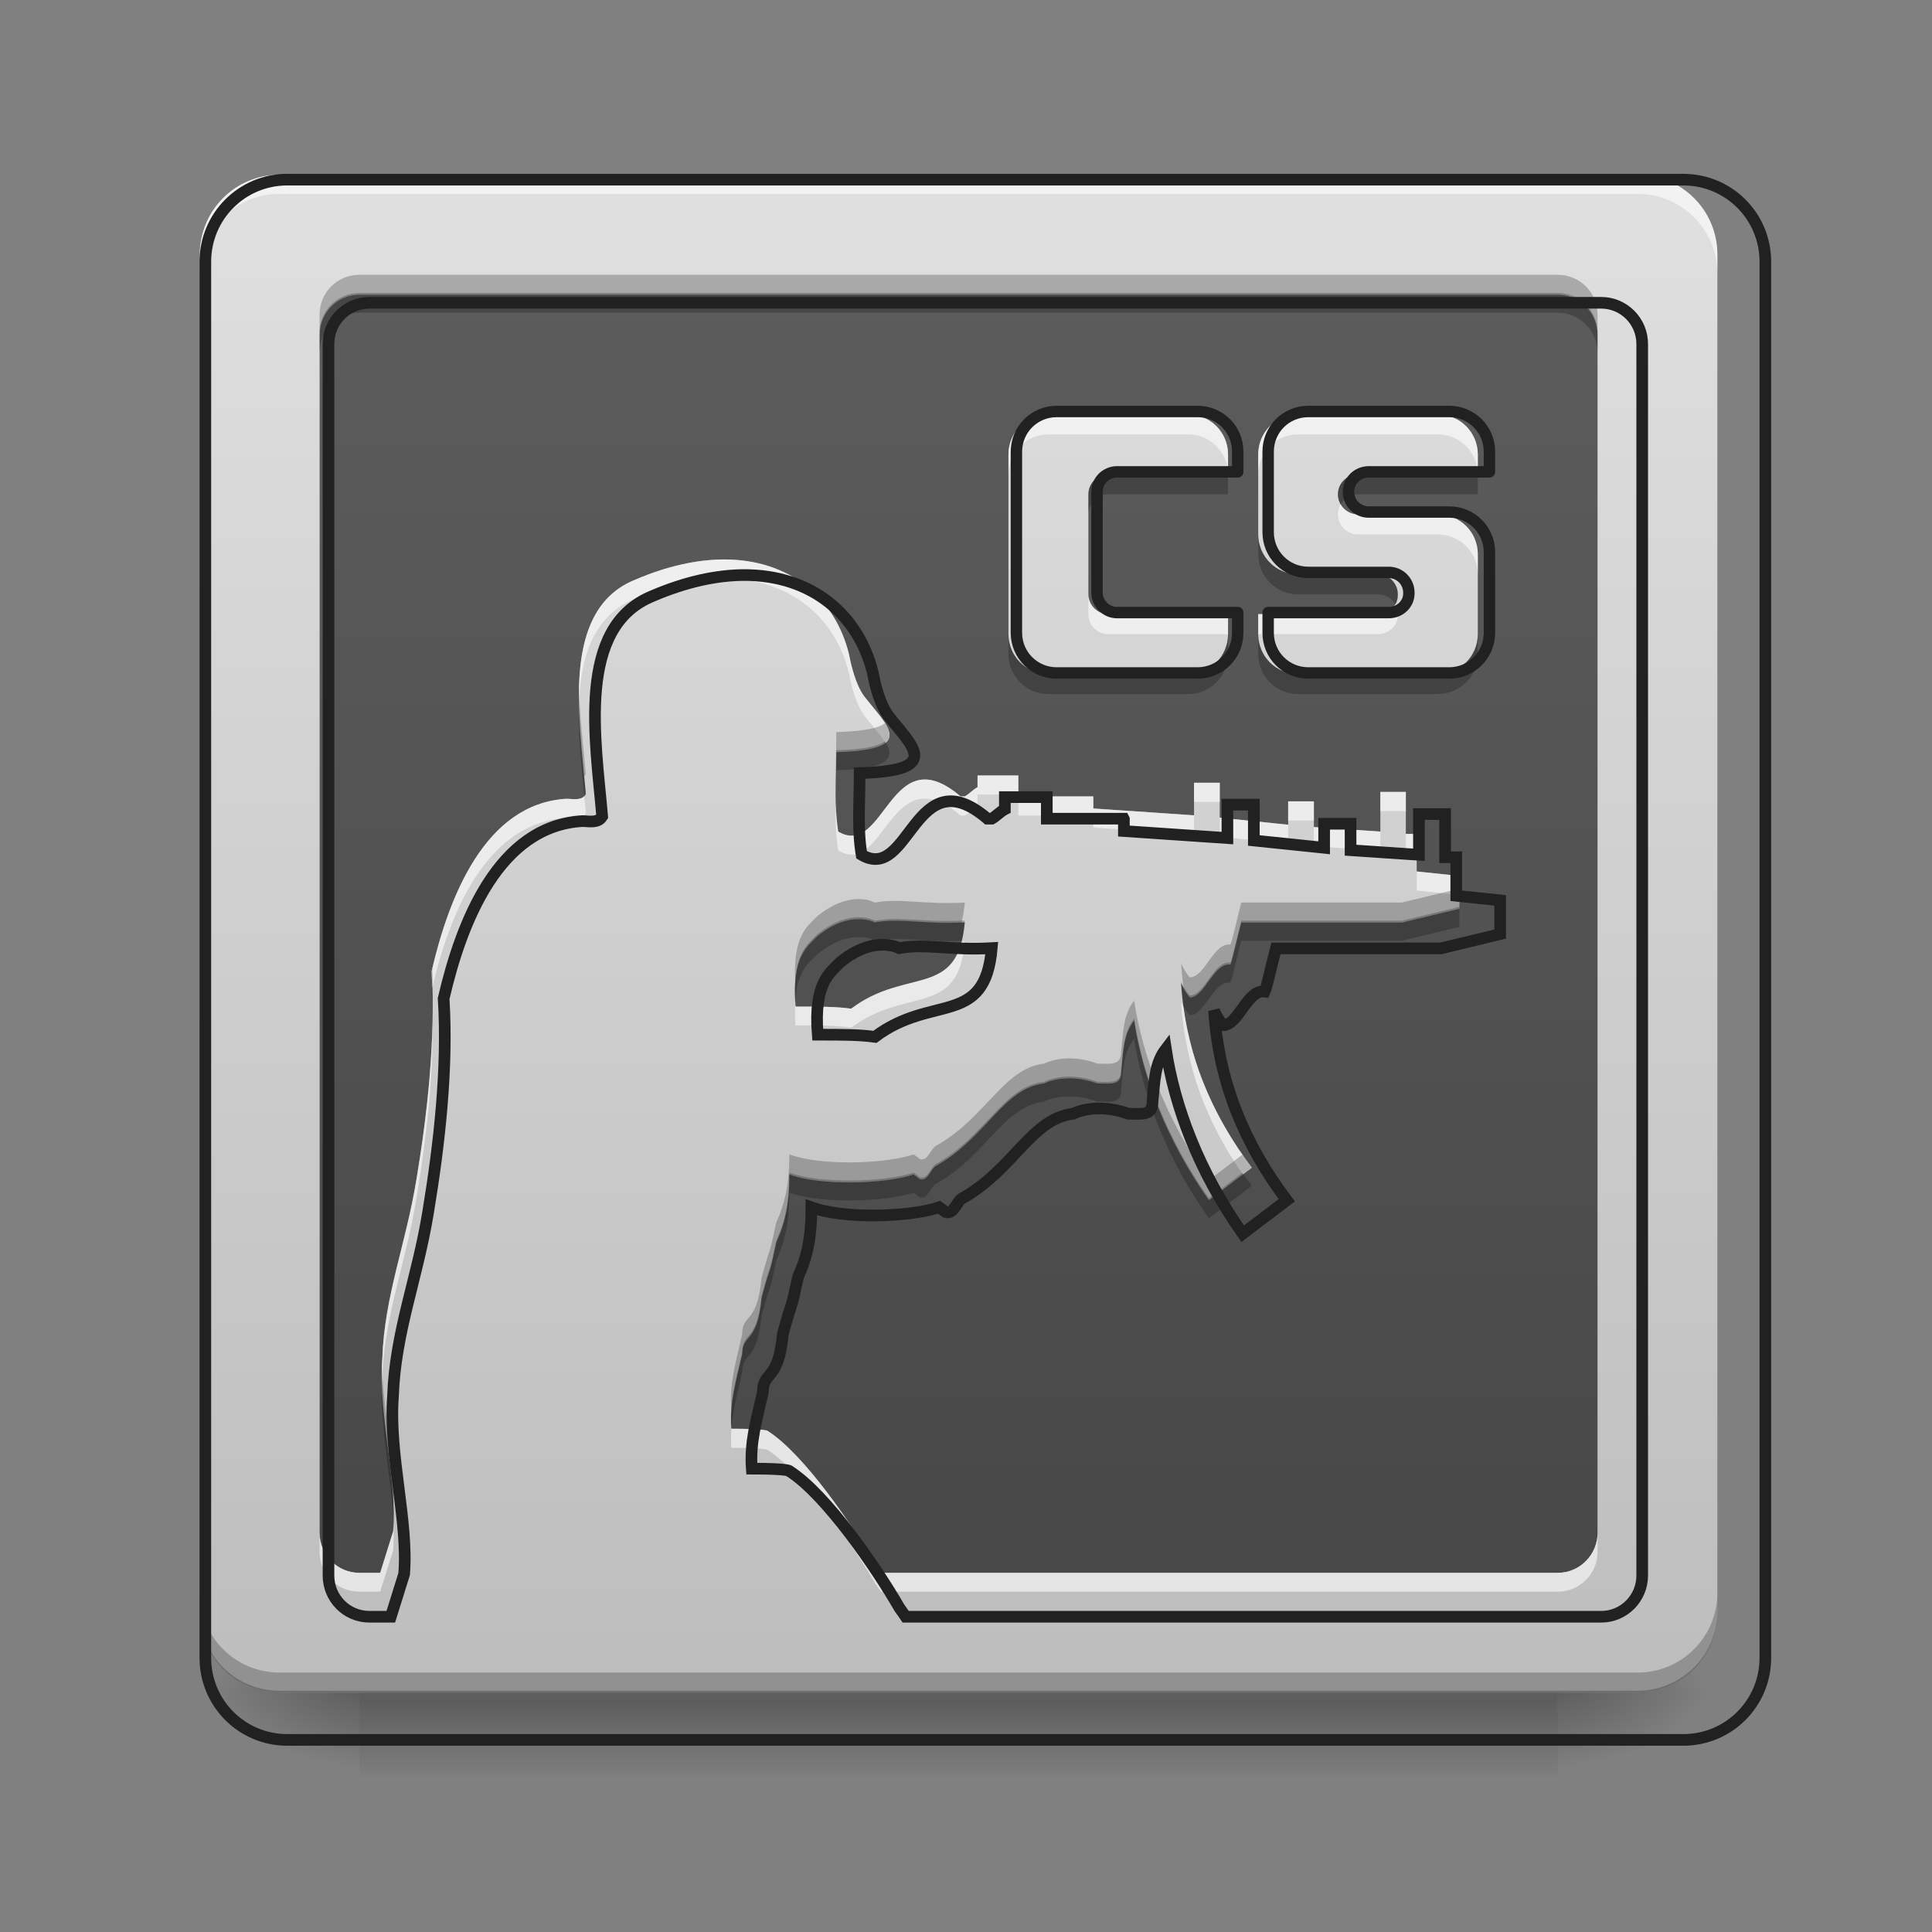 <?xml version="1.0" encoding="UTF-8"?>
<svg xmlns="http://www.w3.org/2000/svg" xmlns:xlink="http://www.w3.org/1999/xlink" width="32px" height="32px" viewBox="0 0 32 32" version="1.1">
<rect x="0" y="0" width="32" height="32" fill="#808080" stroke="none"/>
<defs>
<linearGradient id="linear0" gradientUnits="userSpaceOnUse" x1="254" y1="233.5" x2="254" y2="254.667" gradientTransform="matrix(0.063,0,0,0.063,-0,13.439)">
<stop offset="0" style="stop-color:rgb(0%,0%,0%);stop-opacity:0.275;"/>
<stop offset="1" style="stop-color:rgb(0%,0%,0%);stop-opacity:0;"/>
</linearGradient>
<radialGradient id="radial0" gradientUnits="userSpaceOnUse" cx="450.909" cy="189.579" fx="450.909" fy="189.579" r="21.167" gradientTransform="matrix(0,-0.078,-0.141,-0,52.131,63.595)">
<stop offset="0" style="stop-color:rgb(0%,0%,0%);stop-opacity:0.314;"/>
<stop offset="0.222" style="stop-color:rgb(0%,0%,0%);stop-opacity:0.275;"/>
<stop offset="1" style="stop-color:rgb(0%,0%,0%);stop-opacity:0;"/>
</radialGradient>
<radialGradient id="radial1" gradientUnits="userSpaceOnUse" cx="450.909" cy="189.579" fx="450.909" fy="189.579" r="21.167" gradientTransform="matrix(-0,0.078,0.141,0,-20.378,-7.527)">
<stop offset="0" style="stop-color:rgb(0%,0%,0%);stop-opacity:0.314;"/>
<stop offset="0.222" style="stop-color:rgb(0%,0%,0%);stop-opacity:0.275;"/>
<stop offset="1" style="stop-color:rgb(0%,0%,0%);stop-opacity:0;"/>
</radialGradient>
<radialGradient id="radial2" gradientUnits="userSpaceOnUse" cx="450.909" cy="189.579" fx="450.909" fy="189.579" r="21.167" gradientTransform="matrix(-0,-0.078,0.141,-0,-20.378,63.595)">
<stop offset="0" style="stop-color:rgb(0%,0%,0%);stop-opacity:0.314;"/>
<stop offset="0.222" style="stop-color:rgb(0%,0%,0%);stop-opacity:0.275;"/>
<stop offset="1" style="stop-color:rgb(0%,0%,0%);stop-opacity:0;"/>
</radialGradient>
<radialGradient id="radial3" gradientUnits="userSpaceOnUse" cx="450.909" cy="189.579" fx="450.909" fy="189.579" r="21.167" gradientTransform="matrix(0,0.078,-0.141,0,52.131,-7.527)">
<stop offset="0" style="stop-color:rgb(0%,0%,0%);stop-opacity:0.314;"/>
<stop offset="0.222" style="stop-color:rgb(0%,0%,0%);stop-opacity:0.275;"/>
<stop offset="1" style="stop-color:rgb(0%,0%,0%);stop-opacity:0;"/>
</radialGradient>
<linearGradient id="linear1" gradientUnits="userSpaceOnUse" x1="254" y1="297" x2="254" y2="-221.583" gradientTransform="matrix(0.063,0,0,0.063,0,13.439)">
<stop offset="0" style="stop-color:rgb(25.882%,25.882%,25.882%);stop-opacity:1;"/>
<stop offset="1" style="stop-color:rgb(38.039%,38.039%,38.039%);stop-opacity:1;"/>
</linearGradient>
<linearGradient id="linear2" gradientUnits="userSpaceOnUse" x1="169.333" y1="233.5" x2="169.333" y2="-168.667" gradientTransform="matrix(0.063,0,0,0.063,0,13.439)">
<stop offset="0" style="stop-color:rgb(74.118%,74.118%,74.118%);stop-opacity:1;"/>
<stop offset="1" style="stop-color:rgb(87.843%,87.843%,87.843%);stop-opacity:1;"/>
</linearGradient>
<linearGradient id="linear3" gradientUnits="userSpaceOnUse" x1="349.25" y1="233.5" x2="349.25" y2="-168.667" gradientTransform="matrix(0.063,0,0,0.063,0,13.439)">
<stop offset="0" style="stop-color:rgb(74.118%,74.118%,74.118%);stop-opacity:1;"/>
<stop offset="1" style="stop-color:rgb(87.843%,87.843%,87.843%);stop-opacity:1;"/>
</linearGradient>
</defs>
<g id="surface1">
<path style=" stroke:none;fill-rule:nonzero;fill:url(#linear0);" d="M 5.953 27.938 L 25.801 27.938 L 25.801 29.406 L 5.953 29.406 Z M 5.953 27.938 "/>
<path style=" stroke:none;fill-rule:nonzero;fill:url(#radial0);" d="M 25.801 28.035 L 28.445 28.035 L 28.445 26.711 L 25.801 26.711 Z M 25.801 28.035 "/>
<path style=" stroke:none;fill-rule:nonzero;fill:url(#radial1);" d="M 5.953 28.035 L 3.309 28.035 L 3.309 29.355 L 5.953 29.355 Z M 5.953 28.035 "/>
<path style=" stroke:none;fill-rule:nonzero;fill:url(#radial2);" d="M 5.953 28.035 L 3.309 28.035 L 3.309 26.711 L 5.953 26.711 Z M 5.953 28.035 "/>
<path style=" stroke:none;fill-rule:nonzero;fill:url(#radial3);" d="M 25.801 28.035 L 28.445 28.035 L 28.445 29.355 L 25.801 29.355 Z M 25.801 28.035 "/>
<path style=" stroke:none;fill-rule:nonzero;fill:url(#linear1);" d="M 5.953 4.879 L 25.801 4.879 C 26.164 4.879 26.461 5.176 26.461 5.543 L 26.461 25.387 C 26.461 25.754 26.164 26.051 25.801 26.051 L 5.953 26.051 C 5.59 26.051 5.293 25.754 5.293 25.387 L 5.293 5.543 C 5.293 5.176 5.59 4.879 5.953 4.879 Z M 5.953 4.879 "/>
<path style=" stroke:none;fill-rule:nonzero;fill:url(#linear2);" d="M 4.629 2.895 C 3.898 2.895 3.309 3.484 3.309 4.219 L 3.309 26.711 C 3.309 27.445 3.898 28.035 4.629 28.035 L 27.121 28.035 C 27.855 28.035 28.445 27.445 28.445 26.711 L 28.445 4.219 C 28.445 3.484 27.855 2.895 27.121 2.895 Z M 5.953 4.879 L 25.801 4.879 C 26.164 4.879 26.461 5.176 26.461 5.543 L 26.461 25.387 C 26.461 25.754 26.164 26.051 25.801 26.051 L 14.594 26.051 C 14.562 26.004 14.527 25.957 14.492 25.906 C 14.137 25.289 13.324 24.09 12.719 23.703 C 12.719 23.703 12.719 23.664 12.113 23.664 C 12.082 23.238 12.188 22.891 12.293 22.43 C 12.293 22.082 12.543 22.273 12.613 21.5 C 12.789 20.844 12.719 21.23 12.859 20.574 C 13 20.266 13.074 19.957 13.074 19.453 C 13.605 19.648 14.668 19.609 15.133 19.453 L 15.238 19.531 C 15.379 19.57 15.414 19.34 15.52 19.301 C 16.336 18.836 16.621 18.023 17.293 17.945 C 17.293 17.945 17.648 17.754 18.18 17.945 C 18.395 17.945 18.57 17.984 18.57 17.754 C 18.605 17.406 18.605 17.137 18.785 16.902 C 18.926 17.832 19.316 18.875 20.023 19.879 L 20.734 19.34 C 20.062 18.449 19.637 17.445 19.562 16.285 C 19.598 16.363 19.637 16.441 19.707 16.52 C 19.957 16.52 20.098 15.938 20.379 15.977 C 20.414 15.898 20.488 15.551 20.559 15.281 L 23.219 15.281 L 24.172 15.051 L 24.172 14.508 L 23.465 14.434 L 23.465 13.812 L 23.285 13.812 L 23.285 13.117 L 22.863 13.117 L 22.863 13.773 L 21.762 13.699 L 21.762 13.273 L 21.336 13.273 L 21.336 13.66 L 20.203 13.543 L 20.203 12.965 L 19.777 12.965 L 19.777 13.504 L 18.109 13.391 L 18.109 13.199 L 18.105 13.191 L 16.867 13.191 L 16.867 12.844 L 16.191 12.844 L 16.191 13.039 C 16.121 13.074 16.051 13.152 15.98 13.191 L 15.91 13.191 C 14.734 12.188 14.664 14.234 13.883 13.773 C 13.812 13.348 13.852 12.961 13.852 12.457 C 15.199 12.418 14.703 12.031 14.312 11.531 C 14.172 11.336 14.098 11.027 14.062 10.836 C 13.836 9.918 13.094 9.262 11.98 9.266 C 11.547 9.27 11.059 9.371 10.52 9.602 C 9.277 10.102 9.598 11.918 9.703 13.156 C 9.633 13.27 9.488 13.23 9.383 13.23 C 8.035 13.309 7.434 14.855 7.148 16.09 C 7.219 17.211 7.078 18.449 6.898 19.531 C 6.723 20.613 6.367 21.461 6.332 22.504 C 6.262 23.434 6.582 24.516 6.512 25.363 C 6.438 25.602 6.367 25.824 6.297 26.051 L 5.953 26.051 C 5.586 26.051 5.293 25.754 5.293 25.387 L 5.293 5.543 C 5.293 5.176 5.586 4.879 5.953 4.879 Z M 14.223 15.223 C 14.391 15.223 14.488 15.277 14.488 15.277 C 14.914 15.199 15.305 15.316 15.98 15.277 C 15.871 16.555 15.02 16.012 14.098 16.707 C 13.848 16.672 13.566 16.672 13.176 16.672 C 13.105 15.82 13.391 15.664 13.531 15.512 C 13.812 15.277 14.055 15.223 14.223 15.223 Z M 14.223 15.223 "/>
<path style=" stroke:none;fill-rule:nonzero;fill:rgb(100%,100%,100%);fill-opacity:0.588;" d="M 4.629 2.895 C 3.898 2.895 3.309 3.484 3.309 4.219 L 3.309 4.535 C 3.309 3.801 3.898 3.211 4.629 3.211 L 27.121 3.211 C 27.855 3.211 28.445 3.801 28.445 4.535 L 28.445 4.219 C 28.445 3.484 27.855 2.895 27.121 2.895 Z M 11.98 9.266 C 11.547 9.27 11.059 9.371 10.52 9.602 C 9.715 9.922 9.566 10.797 9.59 11.707 C 9.609 10.914 9.809 10.203 10.52 9.914 C 11.059 9.688 11.547 9.586 11.98 9.582 C 13.094 9.578 13.836 10.234 14.062 11.148 C 14.098 11.344 14.172 11.652 14.312 11.848 C 14.441 12.016 14.586 12.168 14.668 12.305 C 14.867 12.141 14.566 11.859 14.312 11.531 C 14.172 11.336 14.098 11.027 14.062 10.836 C 13.836 9.918 13.094 9.262 11.98 9.266 Z M 16.191 12.844 L 16.191 13.039 C 16.121 13.074 16.051 13.152 15.98 13.191 L 15.91 13.191 C 14.734 12.188 14.664 14.234 13.883 13.773 C 13.859 13.609 13.848 13.453 13.844 13.293 C 13.836 13.57 13.84 13.82 13.883 14.086 C 14.664 14.551 14.734 12.504 15.91 13.508 L 15.98 13.508 C 16.051 13.469 16.121 13.391 16.191 13.352 L 16.191 13.16 L 16.867 13.16 L 16.867 12.844 Z M 19.777 12.965 L 19.777 13.281 L 20.203 13.281 L 20.203 12.965 Z M 22.863 13.117 L 22.863 13.434 L 23.285 13.434 L 23.285 13.117 Z M 9.676 13.188 C 9.602 13.262 9.477 13.23 9.383 13.23 C 8.035 13.309 7.434 14.855 7.148 16.09 C 7.152 16.18 7.156 16.266 7.16 16.355 C 7.449 15.125 8.055 13.625 9.383 13.547 C 9.488 13.547 9.633 13.586 9.703 13.469 C 9.695 13.379 9.688 13.285 9.676 13.188 Z M 16.867 13.191 L 16.867 13.508 L 18.105 13.508 L 18.109 13.512 L 18.109 13.707 L 19.777 13.82 L 19.777 13.504 L 18.109 13.391 L 18.109 13.199 L 18.105 13.191 Z M 21.336 13.273 L 21.336 13.59 L 21.762 13.59 L 21.762 13.273 Z M 20.203 13.543 L 20.203 13.859 L 21.336 13.973 L 21.336 13.66 Z M 21.762 13.699 L 21.762 14.016 L 22.863 14.09 L 22.863 13.773 Z M 23.285 13.812 L 23.285 14.129 L 23.465 14.129 L 23.465 13.812 Z M 23.465 14.434 L 23.465 14.75 L 24.172 14.824 L 24.172 14.508 Z M 15.98 15.594 C 15.961 15.594 15.945 15.598 15.93 15.598 C 15.707 16.461 14.93 16.078 14.098 16.707 C 13.848 16.672 13.566 16.672 13.176 16.672 C 13.172 16.641 13.172 16.613 13.172 16.586 C 13.164 16.699 13.164 16.828 13.176 16.984 C 13.566 16.984 13.848 16.984 14.098 17.023 C 15.02 16.328 15.871 16.871 15.98 15.594 Z M 19.562 16.602 C 19.633 17.676 20 18.613 20.586 19.453 L 20.734 19.34 C 20.141 18.555 19.738 17.68 19.602 16.684 C 19.59 16.656 19.574 16.629 19.562 16.602 Z M 7.164 16.867 C 7.152 17.766 7.039 18.691 6.898 19.531 C 6.723 20.613 6.367 21.461 6.332 22.504 C 6.32 22.652 6.32 22.801 6.324 22.953 C 6.324 22.91 6.328 22.863 6.332 22.82 C 6.367 21.777 6.723 20.926 6.898 19.844 C 7.055 18.91 7.18 17.859 7.164 16.867 Z M 12.113 23.66 C 12.105 23.766 12.105 23.871 12.113 23.98 C 12.719 23.98 12.719 24.02 12.719 24.02 C 13.324 24.406 14.137 25.602 14.492 26.223 C 14.527 26.273 14.562 26.32 14.594 26.363 L 25.801 26.363 C 26.164 26.363 26.461 26.07 26.461 25.703 L 26.461 25.387 C 26.461 25.754 26.164 26.051 25.801 26.051 L 14.594 26.051 C 14.562 26.004 14.527 25.957 14.492 25.906 C 14.137 25.289 13.324 24.09 12.719 23.703 C 12.719 23.703 12.719 23.664 12.113 23.664 C 12.113 23.664 12.113 23.664 12.113 23.66 Z M 6.516 25.254 C 6.516 25.289 6.512 25.328 6.512 25.363 C 6.438 25.602 6.367 25.824 6.297 26.051 L 5.953 26.051 C 5.586 26.051 5.293 25.754 5.293 25.387 L 5.293 25.703 C 5.293 26.07 5.586 26.363 5.953 26.363 L 6.297 26.363 C 6.367 26.141 6.438 25.918 6.512 25.68 C 6.523 25.543 6.523 25.398 6.516 25.254 Z M 6.516 25.254 "/>
<path style=" stroke:none;fill-rule:nonzero;fill:rgb(0%,0%,0%);fill-opacity:0.235;" d="M 5.953 4.852 C 5.586 4.852 5.293 5.145 5.293 5.512 L 5.293 5.844 C 5.293 5.477 5.586 5.18 5.953 5.18 L 25.801 5.18 C 26.164 5.18 26.461 5.477 26.461 5.844 L 26.461 5.512 C 26.461 5.145 26.164 4.852 25.801 4.852 Z M 9.59 11.68 C 9.574 12.172 9.629 12.691 9.676 13.156 C 9.684 13.148 9.695 13.137 9.703 13.125 C 9.664 12.688 9.602 12.18 9.59 11.68 Z M 14.66 12.277 C 14.551 12.359 14.305 12.414 13.852 12.426 C 13.852 12.742 13.836 13.008 13.844 13.27 C 13.844 13.109 13.852 12.941 13.852 12.758 C 14.758 12.73 14.828 12.547 14.66 12.277 Z M 24.172 15.02 L 23.219 15.25 L 20.559 15.25 C 20.488 15.52 20.414 15.867 20.379 15.945 C 20.098 15.906 19.957 16.488 19.707 16.488 C 19.637 16.41 19.598 16.332 19.562 16.254 C 19.574 16.398 19.586 16.535 19.605 16.676 C 19.633 16.723 19.664 16.77 19.707 16.816 C 19.957 16.816 20.098 16.238 20.379 16.277 C 20.414 16.199 20.488 15.852 20.559 15.582 L 23.219 15.582 L 24.172 15.352 Z M 14.223 15.191 C 14.055 15.191 13.812 15.25 13.531 15.48 C 13.395 15.629 13.125 15.781 13.172 16.562 C 13.207 16.062 13.414 15.938 13.531 15.812 C 13.812 15.578 14.055 15.52 14.223 15.52 C 14.391 15.52 14.488 15.578 14.488 15.578 C 14.902 15.504 15.281 15.609 15.926 15.582 C 15.949 15.484 15.969 15.375 15.98 15.25 L 15.98 15.246 C 15.305 15.285 14.914 15.172 14.488 15.25 C 14.488 15.25 14.391 15.191 14.223 15.191 Z M 7.16 16.336 C 7.156 16.355 7.152 16.371 7.148 16.391 C 7.156 16.539 7.164 16.691 7.164 16.844 C 7.168 16.672 7.168 16.504 7.16 16.336 Z M 18.785 16.871 C 18.605 17.105 18.605 17.375 18.57 17.723 C 18.57 17.953 18.395 17.918 18.18 17.918 C 17.648 17.723 17.293 17.918 17.293 17.918 C 16.621 17.992 16.336 18.805 15.52 19.27 C 15.414 19.309 15.379 19.539 15.238 19.5 L 15.133 19.422 C 14.668 19.578 13.605 19.617 13.074 19.422 C 13.074 19.926 13 20.234 12.859 20.543 C 12.719 21.199 12.789 20.812 12.613 21.469 C 12.543 22.242 12.293 22.051 12.293 22.398 C 12.188 22.859 12.082 23.211 12.113 23.633 L 12.117 23.633 C 12.141 23.344 12.215 23.066 12.293 22.727 C 12.293 22.383 12.543 22.574 12.613 21.801 C 12.789 21.145 12.719 21.531 12.859 20.875 C 13 20.566 13.074 20.254 13.074 19.754 C 13.605 19.945 14.668 19.906 15.133 19.754 L 15.238 19.832 C 15.379 19.867 15.414 19.637 15.52 19.598 C 16.336 19.137 16.621 18.324 17.293 18.246 C 17.293 18.246 17.648 18.055 18.18 18.246 C 18.395 18.246 18.57 18.285 18.57 18.055 C 18.605 17.707 18.605 17.438 18.785 17.203 C 18.926 18.129 19.316 19.176 20.023 20.18 L 20.734 19.641 C 20.68 19.57 20.629 19.496 20.578 19.426 L 20.023 19.848 C 19.316 18.844 18.926 17.801 18.785 16.871 Z M 6.324 22.93 C 6.297 23.676 6.488 24.504 6.516 25.23 C 6.547 24.535 6.352 23.703 6.324 22.93 Z M 3.309 26.68 L 3.309 26.711 C 3.309 27.445 3.898 28.035 4.629 28.035 L 27.121 28.035 C 27.855 28.035 28.445 27.445 28.445 26.711 L 28.445 26.68 C 28.445 27.414 27.855 28.004 27.121 28.004 L 4.629 28.004 C 3.898 28.004 3.309 27.414 3.309 26.68 Z M 3.309 26.68 "/>
<path style=" stroke:none;fill-rule:nonzero;fill:rgb(0%,0%,0%);fill-opacity:0.235;" d="M 5.953 4.551 C 5.586 4.551 5.293 4.844 5.293 5.211 L 5.293 5.543 C 5.293 5.176 5.586 4.879 5.953 4.879 L 25.801 4.879 C 26.164 4.879 26.461 5.176 26.461 5.543 L 26.461 5.211 C 26.461 4.844 26.164 4.551 25.801 4.551 Z M 9.59 11.383 C 9.574 11.871 9.629 12.391 9.676 12.859 C 9.684 12.848 9.695 12.836 9.703 12.824 C 9.664 12.387 9.602 11.879 9.59 11.383 Z M 14.66 11.977 C 14.551 12.062 14.305 12.113 13.852 12.125 C 13.852 12.441 13.836 12.711 13.844 12.973 C 13.844 12.809 13.852 12.641 13.852 12.457 C 14.758 12.43 14.828 12.246 14.66 11.977 Z M 24.172 14.719 L 23.219 14.949 L 20.559 14.949 C 20.488 15.223 20.414 15.57 20.379 15.645 C 20.098 15.609 19.957 16.188 19.707 16.188 C 19.637 16.109 19.598 16.031 19.562 15.957 C 19.574 16.098 19.586 16.238 19.605 16.375 C 19.633 16.422 19.664 16.469 19.707 16.52 C 19.957 16.52 20.098 15.938 20.379 15.977 C 20.414 15.898 20.488 15.551 20.559 15.281 L 23.219 15.281 L 24.172 15.051 Z M 14.223 14.891 C 14.055 14.891 13.812 14.949 13.531 15.18 C 13.395 15.328 13.125 15.48 13.172 16.262 C 13.207 15.762 13.414 15.637 13.531 15.512 C 13.812 15.277 14.055 15.223 14.223 15.223 C 14.391 15.223 14.488 15.277 14.488 15.277 C 14.902 15.203 15.281 15.312 15.926 15.281 C 15.949 15.188 15.969 15.078 15.98 14.949 C 15.305 14.988 14.914 14.871 14.488 14.949 C 14.488 14.949 14.391 14.891 14.223 14.891 Z M 7.16 16.035 C 7.156 16.055 7.152 16.074 7.148 16.09 C 7.156 16.238 7.164 16.391 7.164 16.543 C 7.168 16.371 7.168 16.203 7.16 16.035 Z M 18.785 16.574 C 18.605 16.805 18.605 17.074 18.57 17.422 C 18.57 17.656 18.395 17.617 18.18 17.617 C 17.648 17.422 17.293 17.617 17.293 17.617 C 16.621 17.695 16.336 18.504 15.52 18.969 C 15.414 19.008 15.379 19.238 15.238 19.199 L 15.133 19.121 C 14.668 19.277 13.605 19.316 13.074 19.121 C 13.074 19.625 13 19.934 12.859 20.242 C 12.719 20.898 12.789 20.516 12.613 21.172 C 12.543 21.945 12.293 21.75 12.293 22.098 C 12.188 22.562 12.082 22.91 12.113 23.336 C 12.113 23.336 12.117 23.336 12.117 23.336 C 12.141 23.043 12.215 22.766 12.293 22.43 C 12.293 22.082 12.543 22.273 12.613 21.5 C 12.789 20.844 12.719 21.23 12.859 20.574 C 13 20.266 13.074 19.957 13.074 19.453 C 13.605 19.648 14.668 19.609 15.133 19.453 L 15.238 19.531 C 15.379 19.57 15.414 19.34 15.52 19.301 C 16.336 18.836 16.621 18.023 17.293 17.945 C 17.293 17.945 17.648 17.754 18.18 17.945 C 18.395 17.945 18.57 17.984 18.57 17.754 C 18.605 17.406 18.605 17.137 18.785 16.902 C 18.926 17.832 19.316 18.875 20.023 19.879 L 20.734 19.34 C 20.68 19.27 20.629 19.199 20.578 19.125 L 20.023 19.547 C 19.316 18.543 18.926 17.5 18.785 16.574 Z M 6.324 22.629 C 6.297 23.375 6.488 24.203 6.516 24.93 C 6.547 24.234 6.352 23.402 6.324 22.629 Z M 3.309 26.379 L 3.309 26.711 C 3.309 27.445 3.898 28.035 4.629 28.035 L 27.121 28.035 C 27.855 28.035 28.445 27.445 28.445 26.711 L 28.445 26.379 C 28.445 27.113 27.855 27.703 27.121 27.703 L 4.629 27.703 C 3.898 27.703 3.309 27.113 3.309 26.379 Z M 3.309 26.379 "/>
<path style="fill:none;stroke-width:11.339;stroke-linecap:round;stroke-linejoin:miter;stroke:rgb(12.941%,12.941%,12.941%);stroke-opacity:1;stroke-miterlimit:4;" d="M 279.895 175.023 C 235.726 175.023 200.06 210.689 200.06 255.094 L 200.06 1615.121 C 200.06 1659.527 235.726 1695.193 279.895 1695.193 L 1639.922 1695.193 C 1684.327 1695.193 1719.993 1659.527 1719.993 1615.121 L 1719.993 255.094 C 1719.993 210.689 1684.327 175.023 1639.922 175.023 Z M 359.966 295.011 L 1560.087 295.011 C 1582.054 295.011 1600.005 312.962 1600.005 335.165 L 1600.005 1535.05 C 1600.005 1557.253 1582.054 1575.204 1560.087 1575.204 L 882.435 1575.204 C 880.546 1572.37 878.42 1569.535 876.294 1566.465 C 854.8 1529.145 805.671 1456.633 769.06 1433.249 C 769.06 1433.249 769.06 1430.887 732.45 1430.887 C 730.56 1405.141 736.938 1384.12 743.315 1356.249 C 743.315 1335.227 758.432 1346.801 762.683 1300.033 C 773.312 1260.352 769.06 1283.736 777.564 1244.054 C 786.067 1225.395 790.554 1206.735 790.554 1176.266 C 822.677 1188.076 886.923 1185.714 915.031 1176.266 L 921.408 1180.99 C 929.911 1183.352 932.037 1169.416 938.414 1167.054 C 987.78 1138.946 1005.022 1089.817 1045.648 1085.093 C 1045.648 1085.093 1067.142 1073.52 1099.265 1085.093 C 1112.256 1085.093 1122.885 1087.455 1122.885 1073.52 C 1125.011 1052.498 1125.011 1036.2 1135.876 1022.028 C 1144.379 1078.244 1167.999 1141.308 1210.751 1202.011 L 1253.739 1169.416 C 1213.113 1115.563 1187.367 1054.86 1182.879 984.709 C 1185.005 989.433 1187.367 994.157 1191.619 998.881 C 1206.735 998.881 1215.238 963.688 1232.245 966.05 C 1234.37 961.326 1238.858 940.304 1243.11 924.006 L 1403.96 924.006 L 1461.593 910.071 L 1461.593 877.239 L 1418.841 872.751 L 1418.841 835.196 L 1407.976 835.196 L 1407.976 793.153 L 1382.466 793.153 L 1382.466 832.834 L 1315.859 828.346 L 1315.859 802.601 L 1290.113 802.601 L 1290.113 825.984 L 1221.616 818.898 L 1221.616 783.941 L 1195.87 783.941 L 1195.87 816.536 L 1095.014 809.687 L 1095.014 798.113 L 1094.777 797.64 L 1019.903 797.64 L 1019.903 776.619 L 979.04 776.619 L 979.04 788.429 C 974.789 790.554 970.537 795.278 966.286 797.64 L 962.034 797.64 C 890.939 736.938 886.687 860.705 839.447 832.834 C 835.196 807.088 837.558 783.705 837.558 753.235 C 919.046 750.873 889.049 727.49 865.429 697.256 C 856.926 685.446 852.438 666.787 850.313 655.213 C 836.613 599.707 791.735 560.025 724.419 560.261 C 698.201 560.498 668.676 566.639 636.081 580.575 C 560.97 610.808 580.338 720.64 586.716 795.515 C 582.464 802.364 573.725 800.002 567.347 800.002 C 485.859 804.726 449.485 898.261 432.242 972.899 C 436.494 1040.688 427.991 1115.563 417.126 1180.99 C 406.497 1246.416 385.003 1297.671 382.877 1360.736 C 378.625 1416.951 397.994 1482.378 393.742 1533.633 C 389.254 1548.041 385.003 1561.505 380.751 1575.204 L 359.966 1575.204 C 337.763 1575.204 320.048 1557.253 320.048 1535.05 L 320.048 335.165 C 320.048 312.962 337.763 295.011 359.966 295.011 Z M 859.997 920.463 C 870.153 920.463 876.058 923.77 876.058 923.77 C 901.804 919.046 925.423 926.132 966.286 923.77 C 959.672 1001.007 908.181 968.175 852.438 1010.219 C 837.322 1008.093 820.315 1008.093 796.696 1008.093 C 792.444 956.602 809.687 947.154 818.19 937.942 C 835.196 923.77 849.84 920.463 859.997 920.463 Z M 859.997 920.463 " transform="matrix(0.017,0,0,0.017,0,0)"/>
<path style=" stroke:none;fill-rule:nonzero;fill:url(#linear3);" d="M 17.363 6.867 C 17 6.867 16.703 7.16 16.703 7.527 L 16.703 10.504 C 16.703 10.871 17 11.164 17.363 11.164 L 19.68 11.164 C 20.047 11.164 20.34 10.871 20.34 10.504 L 20.34 10.172 L 18.355 10.172 C 18.176 10.172 18.027 10.023 18.027 9.844 L 18.027 8.188 C 18.027 8.004 18.176 7.859 18.355 7.859 L 20.34 7.859 L 20.34 7.527 C 20.34 7.16 20.047 6.867 19.68 6.867 Z M 21.5 6.867 C 21.133 6.867 20.84 7.16 20.84 7.527 L 20.84 8.852 C 20.84 9.215 21.133 9.512 21.5 9.512 L 22.824 9.512 C 23.004 9.512 23.152 9.66 23.152 9.844 L 23.152 9.859 C 23.152 10.031 23.004 10.172 22.824 10.172 L 20.84 10.172 L 20.84 10.504 C 20.84 10.871 21.133 11.164 21.5 11.164 L 23.816 11.164 C 24.18 11.164 24.477 10.871 24.477 10.504 L 24.477 9.18 C 24.477 8.812 24.18 8.52 23.816 8.52 L 22.492 8.52 C 22.309 8.52 22.16 8.371 22.16 8.188 C 22.16 8.004 22.309 7.859 22.492 7.859 L 24.477 7.859 L 24.477 7.527 C 24.477 7.16 24.18 6.867 23.816 6.867 Z M 21.5 6.867 "/>
<path style=" stroke:none;fill-rule:nonzero;fill:rgb(100%,100%,100%);fill-opacity:0.588;" d="M 17.363 6.863 C 17 6.863 16.703 7.16 16.703 7.527 L 16.703 7.859 C 16.703 7.492 17 7.195 17.363 7.195 L 19.68 7.195 C 20.047 7.195 20.34 7.492 20.34 7.859 L 20.34 7.527 C 20.34 7.16 20.047 6.863 19.68 6.863 Z M 21.5 6.863 C 21.133 6.863 20.84 7.16 20.84 7.527 L 20.84 7.859 C 20.84 7.492 21.133 7.195 21.5 7.195 L 23.816 7.195 C 24.18 7.195 24.477 7.492 24.477 7.859 L 24.477 7.527 C 24.477 7.16 24.18 6.863 23.816 6.863 Z M 22.207 8.355 C 22.176 8.402 22.16 8.457 22.16 8.52 C 22.16 8.703 22.309 8.852 22.492 8.852 L 23.816 8.852 C 24.18 8.852 24.477 9.145 24.477 9.512 L 24.477 9.18 C 24.477 8.812 24.18 8.52 23.816 8.52 L 22.492 8.52 C 22.367 8.52 22.262 8.453 22.207 8.355 Z M 18.027 9.844 L 18.027 10.172 C 18.027 10.355 18.176 10.504 18.355 10.504 L 20.34 10.504 L 20.34 10.172 L 18.355 10.172 C 18.176 10.172 18.027 10.023 18.027 9.844 Z M 23.113 10.012 C 23.055 10.109 22.945 10.172 22.824 10.172 L 20.84 10.172 L 20.84 10.504 L 22.824 10.504 C 23.004 10.504 23.152 10.363 23.152 10.188 L 23.152 10.172 C 23.152 10.113 23.137 10.059 23.113 10.012 Z M 23.113 10.012 "/>
<path style=" stroke:none;fill-rule:nonzero;fill:rgb(0%,0%,0%);fill-opacity:0.235;" d="M 18.355 7.859 C 18.176 7.859 18.027 8.004 18.027 8.188 L 18.027 8.52 C 18.027 8.336 18.176 8.188 18.355 8.188 L 20.34 8.188 L 20.34 7.859 Z M 22.492 7.859 C 22.309 7.859 22.16 8.004 22.16 8.188 C 22.16 8.25 22.176 8.305 22.207 8.355 C 22.262 8.254 22.367 8.188 22.492 8.188 L 24.477 8.188 L 24.477 7.859 Z M 20.84 8.852 L 20.84 9.18 C 20.84 9.547 21.133 9.844 21.5 9.844 L 22.824 9.844 C 22.945 9.844 23.055 9.91 23.113 10.012 C 23.137 9.965 23.152 9.914 23.152 9.859 L 23.152 9.844 C 23.152 9.66 23.004 9.512 22.824 9.512 L 21.5 9.512 C 21.133 9.512 20.84 9.215 20.84 8.852 Z M 16.703 10.504 L 16.703 10.836 C 16.703 11.199 17 11.496 17.363 11.496 L 19.68 11.496 C 20.047 11.496 20.34 11.199 20.34 10.836 L 20.34 10.504 C 20.34 10.871 20.047 11.164 19.68 11.164 L 17.363 11.164 C 17 11.164 16.703 10.871 16.703 10.504 Z M 20.84 10.504 L 20.84 10.836 C 20.84 11.199 21.133 11.496 21.5 11.496 L 23.816 11.496 C 24.18 11.496 24.477 11.199 24.477 10.836 L 24.477 10.504 C 24.477 10.871 24.18 11.164 23.816 11.164 L 21.5 11.164 C 21.133 11.164 20.84 10.871 20.84 10.504 Z M 20.84 10.504 "/>
<path style="fill:none;stroke-width:3;stroke-linecap:round;stroke-linejoin:round;stroke:rgb(12.941%,12.941%,12.941%);stroke-opacity:1;stroke-miterlimit:4;" d="M 277.786 -105.135 C 271.974 -105.135 267.224 -100.448 267.224 -94.574 L 267.224 -46.954 C 267.224 -41.079 271.974 -36.392 277.786 -36.392 L 314.845 -36.392 C 320.719 -36.392 325.406 -41.079 325.406 -46.954 L 325.406 -52.266 L 293.659 -52.266 C 290.785 -52.266 288.41 -54.64 288.41 -57.515 L 288.41 -84.013 C 288.41 -86.95 290.785 -89.262 293.659 -89.262 L 325.406 -89.262 L 325.406 -94.574 C 325.406 -100.448 320.719 -105.135 314.845 -105.135 Z M 343.967 -105.135 C 338.093 -105.135 333.406 -100.448 333.406 -94.574 L 333.406 -73.389 C 333.406 -67.577 338.093 -62.827 343.967 -62.827 L 365.153 -62.827 C 368.027 -62.827 370.402 -60.452 370.402 -57.515 L 370.402 -57.265 C 370.402 -54.515 368.027 -52.266 365.153 -52.266 L 333.406 -52.266 L 333.406 -46.954 C 333.406 -41.079 338.093 -36.392 343.967 -36.392 L 381.026 -36.392 C 386.838 -36.392 391.588 -41.079 391.588 -46.954 L 391.588 -68.139 C 391.588 -74.013 386.838 -78.701 381.026 -78.701 L 359.841 -78.701 C 356.903 -78.701 354.529 -81.075 354.529 -84.013 C 354.529 -86.95 356.903 -89.262 359.841 -89.262 L 391.588 -89.262 L 391.588 -94.574 C 391.588 -100.448 386.838 -105.135 381.026 -105.135 Z M 343.967 -105.135 " transform="matrix(0.063,0,0,0.063,0,13.439)"/>
</g>
</svg>
